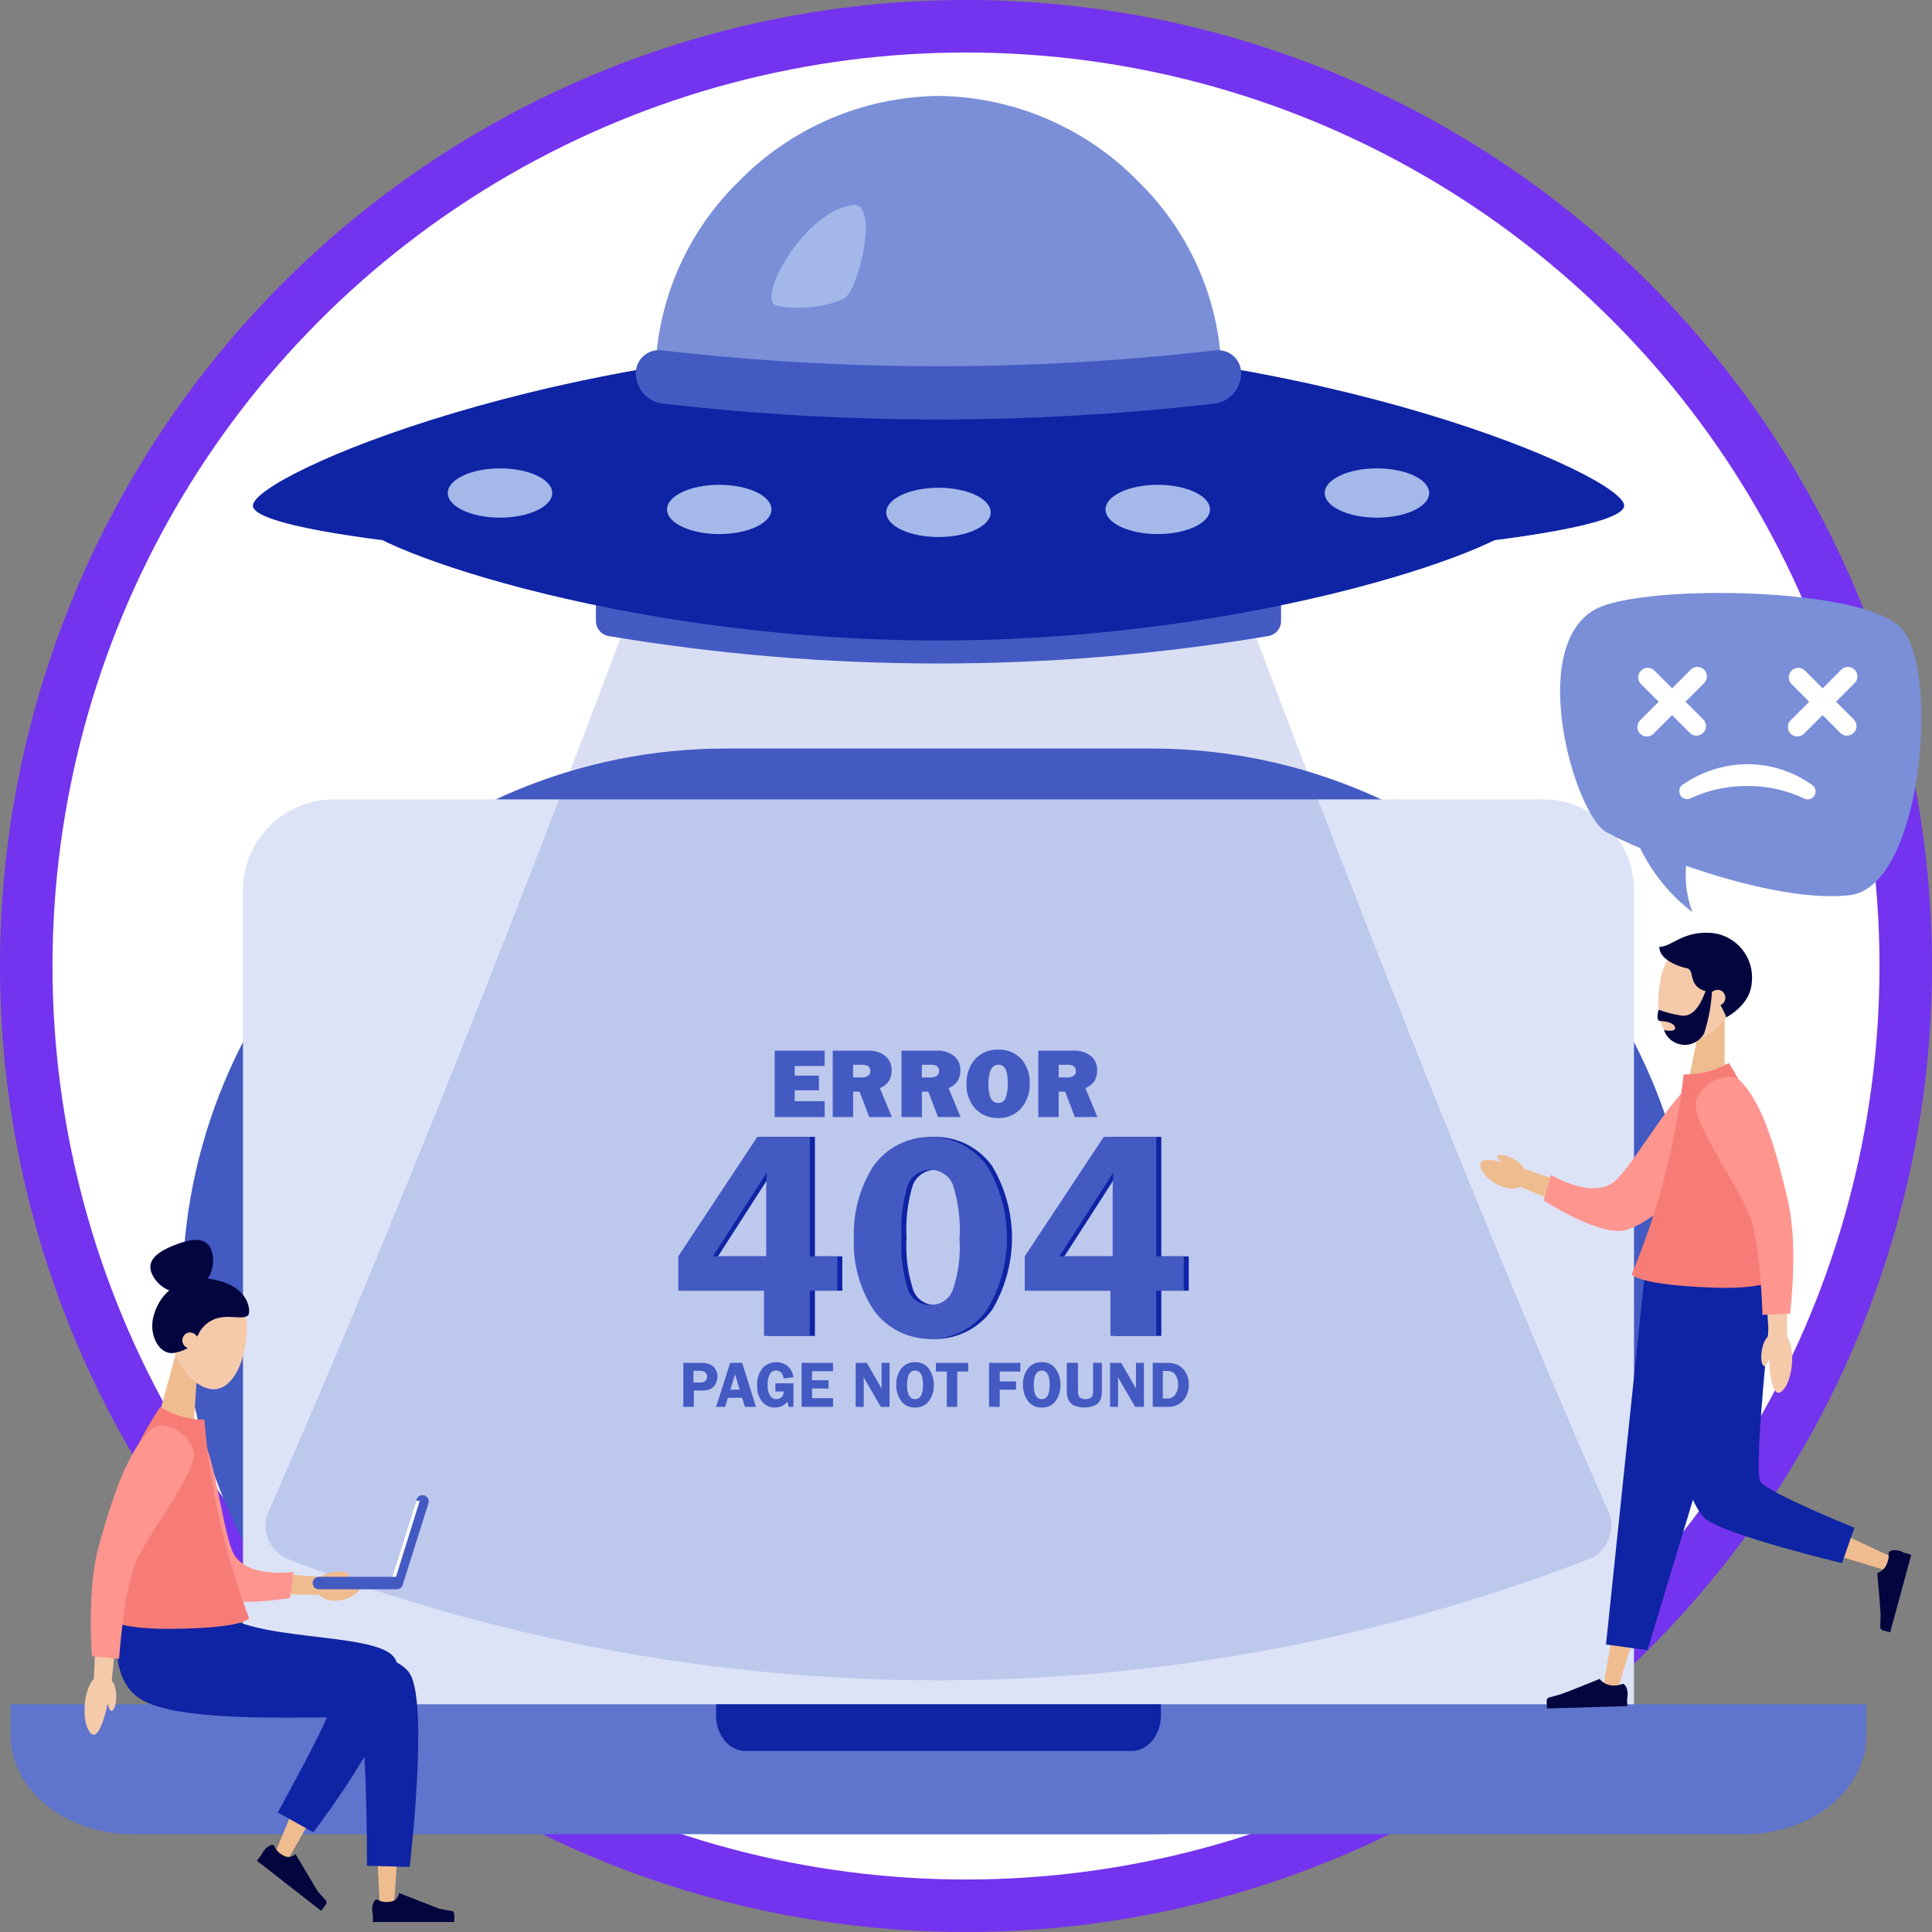 <svg xmlns="http://www.w3.org/2000/svg" xmlns:xlink="http://www.w3.org/1999/xlink" width="184" height="184" viewBox="0 0 184 184">
  <rect x="0" y="0" width="184" height="184" fill="#808080" stroke="none"/>
  <defs>
    <clipPath id="clip-path">
      <path id="Rectángulo_297168" data-name="Rectángulo 297168" d="M51.695,0H92.327a51.694,51.694,0,0,1,51.694,51.694v0a51.694,51.694,0,0,1-51.694,51.694H51.694A51.694,51.694,0,0,1,0,51.695v0A51.695,51.695,0,0,1,51.695,0Z" fill="none"/>
    </clipPath>
    <linearGradient id="linear-gradient" x1="-0.114" y1="1.081" x2="-0.113" y2="1.081" gradientUnits="objectBoundingBox">
      <stop offset="0" stop-color="#7a8fd8"/>
      <stop offset="1" stop-color="#435ac2"/>
    </linearGradient>
    <clipPath id="clip-path-2">
      <path id="Trazado_263668" data-name="Trazado 263668" d="M376.3,1112.87a8.664,8.664,0,0,0-8.7,8.634v77.155a8.665,8.665,0,0,0,8.7,8.634H491.382a8.687,8.687,0,0,0,8.465-6.647,8.574,8.574,0,0,0,.232-1.987V1121.5a8.666,8.666,0,0,0-8.7-8.634Z" transform="translate(-367.6 -1112.87)" fill="none"/>
    </clipPath>
    <linearGradient id="linear-gradient-2" x1="-0.167" y1="1.132" x2="-0.167" y2="1.132" gradientUnits="objectBoundingBox">
      <stop offset="0" stop-color="#fff"/>
      <stop offset="1" stop-color="#b8c7ee"/>
    </linearGradient>
    <clipPath id="clip-path-3">
      <path id="Trazado_263669" data-name="Trazado 263669" d="M0,2544.327v2.917c0,5.221,5.195,9.454,11.6,9.454H165.137c6.407,0,11.6-4.233,11.6-9.454v-2.917Z" transform="translate(0 -2544.327)" fill="none"/>
    </clipPath>
    <linearGradient id="linear-gradient-3" x1="0" y1="1.677" x2="0" y2="1.677" xlink:href="#linear-gradient"/>
    <clipPath id="clip-path-4">
      <path id="Trazado_263670" data-name="Trazado 263670" d="M1115.994,2544.327v1.05c0,1.88,1.245,3.4,2.781,3.4h36.806c1.536,0,2.781-1.524,2.781-3.4v-1.05Z" transform="translate(-1115.994 -2544.327)" fill="none"/>
    </clipPath>
    <linearGradient id="linear-gradient-4" x1="-1.586" y1="4.657" x2="-1.584" y2="4.657" gradientUnits="objectBoundingBox">
      <stop offset="0" stop-color="#435ac2"/>
      <stop offset="1" stop-color="#0f24a4"/>
    </linearGradient>
    <clipPath id="clip-path-5">
      <rect id="Rectángulo_297174" data-name="Rectángulo 297174" width="181.979" height="173.917" fill="none"/>
    </clipPath>
    <clipPath id="clip-path-6">
      <rect id="Rectángulo_297173" data-name="Rectángulo 297173" width="128.241" height="108.749" fill="none"/>
    </clipPath>
    <clipPath id="clip-path-7">
      <path id="Trazado_263671" data-name="Trazado 263671" d="M530.854,793.117c-12.176-27.693-24.691-59.49-37.227-92.993H440.209c-12.536,33.5-25.051,65.3-37.227,92.993a3.472,3.472,0,0,0,1.753,4.117,171.942,171.942,0,0,0,124.365,0,3.472,3.472,0,0,0,1.753-4.117" transform="translate(-402.798 -700.124)" fill="none"/>
    </clipPath>
    <linearGradient id="linear-gradient-5" x1="-0.185" y1="1.17" x2="-0.184" y2="1.17" xlink:href="#linear-gradient"/>
    <clipPath id="clip-path-8">
      <path id="Trazado_263672" data-name="Trazado 263672" d="M925.914,770.7v3.613a1.453,1.453,0,0,0,1.215,1.431,190.03,190.03,0,0,0,62.825,0,1.452,1.452,0,0,0,1.215-1.431q0-1.807,0-3.613a190.068,190.068,0,0,1-65.255,0" transform="translate(-925.914 -770.701)" fill="none"/>
    </clipPath>
    <linearGradient id="linear-gradient-6" x1="-0.854" y1="14.949" x2="-0.853" y2="14.949" xlink:href="#linear-gradient"/>
    <clipPath id="clip-path-9">
      <path id="Trazado_263673" data-name="Trazado 263673" d="M540.791,460.108c0,2.444,24.988,11.712,55.813,11.712s55.813-9.269,55.813-11.712S627.428,446.86,596.6,446.86s-55.813,10.8-55.813,13.248" transform="translate(-540.791 -446.86)" fill="none"/>
    </clipPath>
    <linearGradient id="linear-gradient-7" x1="-0.292" y1="5.89" x2="-0.291" y2="5.89" xlink:href="#linear-gradient-4"/>
    <clipPath id="clip-path-10">
      <path id="Trazado_263674" data-name="Trazado 263674" d="M383.27,406.247c0,2.859,29.234,5.927,65.3,5.927s65.3-3.068,65.3-5.927-29.234-15.5-65.3-15.5-65.3,12.64-65.3,15.5" transform="translate(-383.27 -390.748)" fill="none"/>
    </clipPath>
    <linearGradient id="linear-gradient-8" x1="-0.177" y1="7.019" x2="-0.176" y2="7.019" xlink:href="#linear-gradient-4"/>
    <clipPath id="clip-path-11">
      <path id="Trazado_263675" data-name="Trazado 263675" d="M1046.924,0h-.234a27.07,27.07,0,0,0-18.959,8.2,26.341,26.341,0,0,0-7.892,18.777q0,.491.017.981a172.424,172.424,0,0,0,53.912,0q.017-.49.017-.981A26.341,26.341,0,0,0,1065.892,8.2,27.071,27.071,0,0,0,1046.931,0Z" transform="translate(-1019.838 -0.001)" fill="none"/>
    </clipPath>
    <linearGradient id="linear-gradient-9" x1="-1.138" y1="5.65" x2="-1.137" y2="5.65" gradientUnits="objectBoundingBox">
      <stop offset="0" stop-color="#a4b8ea"/>
      <stop offset="0.998" stop-color="#7a8fd8"/>
      <stop offset="1" stop-color="#7a8fd8"/>
    </linearGradient>
    <clipPath id="clip-path-12">
      <path id="Trazado_263676" data-name="Trazado 263676" d="M1102.025,62.892a20.377,20.377,0,0,0-6.105,14.526q0,.38.013.759a133.387,133.387,0,0,0,41.706,0q.014-.379.014-.759a20.378,20.378,0,0,0-6.105-14.526,20.928,20.928,0,0,0-14.761-6.341h-.09a20.942,20.942,0,0,0-14.671,6.341" transform="translate(-1095.92 -56.551)" fill="none"/>
    </clipPath>
    <linearGradient id="linear-gradient-10" x1="-1.581" y1="7.154" x2="-1.579" y2="7.154" xlink:href="#linear-gradient-9"/>
    <clipPath id="clip-path-13">
      <path id="Trazado_263677" data-name="Trazado 263677" d="M1164.838,123.426a13.685,13.685,0,0,0-9.653,4.146,13.325,13.325,0,0,0-3.992,9.5v0a.575.575,0,0,0,.489.566,87.221,87.221,0,0,0,26.311,0,.575.575,0,0,0,.489-.566v0a13.326,13.326,0,0,0-3.992-9.5,13.7,13.7,0,0,0-9.594-4.146h-.058" transform="translate(-1151.193 -123.426)" fill="none"/>
    </clipPath>
    <linearGradient id="linear-gradient-11" x1="-2.539" y1="10.698" x2="-2.537" y2="10.698" xlink:href="#linear-gradient-9"/>
    <clipPath id="clip-path-14">
      <path id="Trazado_263678" data-name="Trazado 263678" d="M1044.166,402.316a230.011,230.011,0,0,1-52.606,0,2.2,2.2,0,0,0-2.525,2.229,2.928,2.928,0,0,0,2.525,2.838,230.011,230.011,0,0,0,52.606,0,2.928,2.928,0,0,0,2.525-2.838,2.187,2.187,0,0,0-2.23-2.246,2.567,2.567,0,0,0-.294.017" transform="translate(-989.036 -402.299)" fill="none"/>
    </clipPath>
    <linearGradient id="linear-gradient-12" x1="-1.033" y1="20.699" x2="-1.032" y2="20.699" xlink:href="#linear-gradient"/>
    <clipPath id="clip-path-15">
      <path id="Trazado_263679" data-name="Trazado 263679" d="M1211.471,172.449c-4.553.468-9.252,8.823-7.382,9.571a11.105,11.105,0,0,0,6.443-.626c1.479-.8,3.316-8.952,1.043-8.951a1.02,1.02,0,0,0-.1.005" transform="translate(-1203.668 -172.444)" fill="none"/>
    </clipPath>
    <linearGradient id="linear-gradient-13" x1="-6.106" y1="16.227" x2="-6.101" y2="16.227" gradientUnits="objectBoundingBox">
      <stop offset="0" stop-color="#b8c7ee"/>
      <stop offset="1" stop-color="#a3b7e9"/>
    </linearGradient>
    <clipPath id="clip-path-16">
      <path id="Trazado_263680" data-name="Trazado 263680" d="M1385.274,622.217c0,1.3,2.227,2.346,4.973,2.346s4.973-1.05,4.973-2.346-2.227-2.346-4.973-2.346-4.973,1.05-4.973,2.346" transform="translate(-1385.274 -619.871)" fill="none"/>
    </clipPath>
    <linearGradient id="linear-gradient-14" x1="-8.385" y1="29.115" x2="-8.378" y2="29.115" gradientUnits="objectBoundingBox">
      <stop offset="0" stop-color="#ffe2e4"/>
      <stop offset="1" stop-color="#a4b8ea"/>
    </linearGradient>
    <clipPath id="clip-path-17">
      <path id="Trazado_263681" data-name="Trazado 263681" d="M1038.45,617.542c0,1.3,2.227,2.346,4.973,2.346s4.973-1.05,4.973-2.346-2.227-2.346-4.973-2.346-4.973,1.05-4.973,2.346" transform="translate(-1038.45 -615.196)" fill="none"/>
    </clipPath>
    <linearGradient id="linear-gradient-15" x1="-6.285" y1="29.175" x2="-6.279" y2="29.175" xlink:href="#linear-gradient-14"/>
    <clipPath id="clip-path-18">
      <path id="Trazado_263682" data-name="Trazado 263682" d="M691.627,591.564c0,1.3,2.227,2.346,4.973,2.346s4.973-1.05,4.973-2.346-2.227-2.346-4.973-2.346-4.973,1.05-4.973,2.346" transform="translate(-691.627 -589.218)" fill="none"/>
    </clipPath>
    <linearGradient id="linear-gradient-16" x1="-4.186" y1="29.508" x2="-4.18" y2="29.508" xlink:href="#linear-gradient-14"/>
    <clipPath id="clip-path-19">
      <path id="Trazado_263683" data-name="Trazado 263683" d="M1732.1,617.542c0,1.3,2.227,2.346,4.973,2.346s4.973-1.05,4.973-2.346-2.227-2.346-4.973-2.346-4.973,1.05-4.973,2.346" transform="translate(-1732.098 -615.196)" fill="none"/>
    </clipPath>
    <linearGradient id="linear-gradient-17" x1="-10.484" y1="29.175" x2="-10.478" y2="29.175" xlink:href="#linear-gradient-14"/>
    <clipPath id="clip-path-20">
      <path id="Trazado_263684" data-name="Trazado 263684" d="M2078.922,591.564c0,1.3,2.227,2.346,4.973,2.346s4.973-1.05,4.973-2.346-2.227-2.346-4.973-2.346-4.973,1.05-4.973,2.346" transform="translate(-2078.922 -589.218)" fill="none"/>
    </clipPath>
    <linearGradient id="linear-gradient-18" x1="-12.583" y1="29.508" x2="-12.577" y2="29.508" xlink:href="#linear-gradient-14"/>
    <clipPath id="clip-path-21">
      <path id="Trazado_263708" data-name="Trazado 263708" d="M2454.49,787.818c-6.4,3.773-1.829,19.4,1.115,21.125a31.138,31.138,0,0,0,3.272,1.558,17.063,17.063,0,0,0,4.978,6.1,10.013,10.013,0,0,1-.6-4.412c5.161,1.795,11.38,3.307,15.622,2.787,4.5-.551,6.776-9.53,6.783-16.8v-.071c0-3.794-.627-7.113-1.876-8.506-2.1-2.344-10.121-3.4-17.341-3.4-5.3,0-10.17.57-11.954,1.622" transform="translate(-2451.253 -786.196)" fill="none"/>
    </clipPath>
    <linearGradient id="linear-gradient-19" x1="-2.88" y1="2.835" x2="-2.879" y2="2.835" xlink:href="#linear-gradient-9"/>
    <clipPath id="clip-path-23">
      <path id="Trazado_263719" data-name="Trazado 263719" d="M2527.554,1829.971l-3.678,35.168,3.947.541,11.5-38Z" transform="translate(-2523.876 -1827.686)" fill="none"/>
    </clipPath>
    <linearGradient id="linear-gradient-20" x1="-8.756" y1="1.66" x2="-8.753" y2="1.66" xlink:href="#linear-gradient-4"/>
    <clipPath id="clip-path-24">
      <path id="Trazado_263720" data-name="Trazado 263720" d="M2598.177,1863.937c1.975,1.562,12.955,4.191,12.955,4.191l1.182-3.371s-8.265-3.346-8.957-4.38c-.752-1.125,1.32-19.607,1.32-19.607l-11.872-1.658s1.82,22.018,5.372,24.826" transform="translate(-2592.805 -1839.111)" fill="none"/>
    </clipPath>
    <linearGradient id="linear-gradient-21" x1="-5.74" y1="1.967" x2="-5.737" y2="1.967" xlink:href="#linear-gradient-4"/>
    <clipPath id="clip-path-26">
      <path id="Trazado_263722" data-name="Trazado 263722" d="M2440.079,1557.72c-1.959.433-5.609,7.2-7.725,9.35s-6.269-.418-6.269-.418l-.7,2.44s5.486,3.583,7.935,2.783c4.124-1.347,9.291-8.178,10.335-11.211.428-1.245-1.471-2.992-3.119-2.992a2.121,2.121,0,0,0-.457.048" transform="translate(-2425.385 -1557.672)" fill="none"/>
    </clipPath>
    <linearGradient id="linear-gradient-22" x1="-6.523" y1="3.578" x2="-6.52" y2="3.578" gradientUnits="objectBoundingBox">
      <stop offset="0" stop-color="#ffc1c2"/>
      <stop offset="1" stop-color="#fe958f"/>
    </linearGradient>
    <clipPath id="clip-path-27">
      <path id="Trazado_263723" data-name="Trazado 263723" d="M2569.5,1530.891a69.63,69.63,0,0,1-4.944,19.04s.413,1,7.635,1.269,6.675-1.722,6.675-1.722c1.3-10.153-5.069-19.671-5.069-19.671a7.983,7.983,0,0,1-4.3,1.084" transform="translate(-2564.554 -1529.807)" fill="none"/>
    </clipPath>
    <linearGradient id="linear-gradient-23" x1="-8.151" y1="3.482" x2="-8.148" y2="3.482" gradientUnits="objectBoundingBox">
      <stop offset="0" stop-color="#fe958f"/>
      <stop offset="1" stop-color="#f77c77"/>
    </linearGradient>
    <clipPath id="clip-path-29">
      <path id="Trazado_263725" data-name="Trazado 263725" d="M2665.716,1553.97c-.446,1.956,4.112,8.151,5.148,10.981s1.186,9.363,1.186,9.363l2.632-.116s.794-6.419-.183-10.646-2.3-9.316-4.593-11.556a1.418,1.418,0,0,0-1.017-.359,3.528,3.528,0,0,0-3.173,2.332" transform="translate(-2665.686 -1551.638)" fill="none"/>
    </clipPath>
    <linearGradient id="linear-gradient-24" x1="-9.531" y1="3.302" x2="-9.528" y2="3.302" xlink:href="#linear-gradient-22"/>
    <clipPath id="clip-path-31">
      <path id="Trazado_263740" data-name="Trazado 263740" d="M173.252,2397.182c2.474,2.088,9.258,1.982,13.818,1.876,2.5-.058,4.326-.116,4.42.186.209.671-4.981,10.03-4.981,10.03l3.388,1.892s10.181-13.231,7.7-16.655c-1.857-2.566-14.747-1.356-16.915-4.852h-8.938s-1.468,5.014,1.5,7.522" transform="translate(-171.385 -2389.66)" fill="none"/>
    </clipPath>
    <linearGradient id="linear-gradient-25" x1="-0.157" y1="1.047" x2="-0.155" y2="1.047" xlink:href="#linear-gradient-4"/>
    <clipPath id="clip-path-32">
      <path id="Trazado_263741" data-name="Trazado 263741" d="M170.145,2398.352c2.738,1.959,11.009,1.922,16.316,1.885,2.589-.018,4.473-.037,4.665.177.8.886.774,13.939.774,13.939l4.067.111s1.806-15.332.048-18.352c-2.18-3.744-17.556-2.157-19.447-6.451H168.64s-1.983,6.2,1.5,8.692" transform="translate(-168.079 -2389.66)" fill="none"/>
    </clipPath>
    <linearGradient id="linear-gradient-26" x1="-0.114" y1="0.971" x2="-0.112" y2="0.971" xlink:href="#linear-gradient-4"/>
    <clipPath id="clip-path-34">
      <path id="Trazado_263743" data-name="Trazado 263743" d="M221.127,2105c-.228,3.153,1.811,11.345,5.027,14.163,1.91,1.673,8.269.55,8.269.55l.31-2.483s-4.758.717-5.844-2.048-1.773-10.314-3.381-11.466a2.665,2.665,0,0,0-1.551-.438c-1.334,0-2.758.729-2.83,1.721" transform="translate(-221.109 -2103.283)" fill="none"/>
    </clipPath>
    <linearGradient id="linear-gradient-27" x1="-0.724" y1="2.479" x2="-0.72" y2="2.479" xlink:href="#linear-gradient-22"/>
    <clipPath id="clip-path-35">
      <path id="Trazado_263744" data-name="Trazado 263744" d="M141.945,2093.313s-.6,1.947,6.52,1.911,7.562-1.005,7.562-1.005a68.618,68.618,0,0,1-4.259-18.915,7.867,7.867,0,0,1-4.2-1.206s-6.575,9.172-5.624,19.215" transform="translate(-141.852 -2074.098)" fill="none"/>
    </clipPath>
    <linearGradient id="linear-gradient-28" x1="-0.157" y1="2.641" x2="-0.154" y2="2.641" xlink:href="#linear-gradient-23"/>
    <clipPath id="clip-path-37">
      <path id="Trazado_263746" data-name="Trazado 263746" d="M132.634,2103.986c-2.357,2.107-3.879,7.06-5.024,11.18s-.642,10.474-.642,10.474l2.586.229s.432-6.426,1.574-9.168,5.9-8.644,5.545-10.59a3.47,3.47,0,0,0-3.115-2.436,1.356,1.356,0,0,0-.925.311" transform="translate(-126.858 -2103.675)" fill="none"/>
    </clipPath>
    <linearGradient id="linear-gradient-29" x1="-0.012" y1="2.555" x2="-0.009" y2="2.555" xlink:href="#linear-gradient-22"/>
    <clipPath id="clip-path-39">
      <path id="Trazado_263752" data-name="Trazado 263752" d="M487.7,2213.956l-2.327,7.361H478.4a.594.594,0,1,0,0,1.189h7.421a.594.594,0,0,0,.588-.513l2.427-7.679a.594.594,0,1,0-1.134-.358" transform="translate(-477.805 -2213.541)" fill="none"/>
    </clipPath>
    <linearGradient id="linear-gradient-30" x1="-2.584" y1="4.535" x2="-2.579" y2="4.535" xlink:href="#linear-gradient"/>
    <clipPath id="clip-path-41">
      <path id="Trazado_263685" data-name="Trazado 263685" d="M685.062,2209.067h.635a.719.719,0,0,1,.5.15.522.522,0,0,1,.164.405.571.571,0,0,1-.147.386.653.653,0,0,1-.512.169h-.638Zm-.964-.761v4.189h1v-1.556h.69a2.816,2.816,0,0,0,.658-.055,1.265,1.265,0,0,0,.434-.224,1.089,1.089,0,0,0,.347-.463,1.557,1.557,0,0,0,.123-.6,1.2,1.2,0,0,0-.23-.746,1.246,1.246,0,0,0-.523-.422,2.353,2.353,0,0,0-.845-.118Z" transform="translate(-684.098 -2208.306)" fill="none"/>
    </clipPath>
    <linearGradient id="linear-gradient-31" x1="-6.465" y1="4.99" x2="-6.455" y2="4.99" xlink:href="#linear-gradient"/>
    <clipPath id="clip-path-42">
      <path id="Trazado_263686" data-name="Trazado 263686" d="M787.524,2209.389l.44,1.47h-.888Zm-.463-1.083-1.343,4.189h.86l.263-.862H788.2l.258.862h1.055l-1.311-4.189Z" transform="translate(-785.718 -2208.306)" fill="none"/>
    </clipPath>
    <linearGradient id="linear-gradient-32" x1="-6.367" y1="4.99" x2="-6.359" y2="4.99" xlink:href="#linear-gradient"/>
    <clipPath id="clip-path-43">
      <path id="Trazado_263687" data-name="Trazado 263687" d="M913.5,2206.815a2.5,2.5,0,0,0-.486,1.608,2.4,2.4,0,0,0,.456,1.516,1.524,1.524,0,0,0,1.276.586,1.414,1.414,0,0,0,1.142-.546,3.324,3.324,0,0,1,.14.482h.448v-2.24h-1.721V2209h.789a.674.674,0,0,1-.207.549.718.718,0,0,1-.471.172.707.707,0,0,1-.629-.341,1.817,1.817,0,0,1-.221-.985,2.118,2.118,0,0,1,.2-1.03.654.654,0,0,1,.6-.361q.608,0,.721.761l.933-.122a1.7,1.7,0,0,0-.525-1.047,1.775,1.775,0,0,0-2.45.215" transform="translate(-913.018 -2206.207)" fill="none"/>
    </clipPath>
    <linearGradient id="linear-gradient-33" x1="-8.1" y1="4.856" x2="-8.092" y2="4.856" xlink:href="#linear-gradient"/>
    <clipPath id="clip-path-44">
      <path id="Trazado_263688" data-name="Trazado 263688" d="M1050.91,2208.306v4.189h2.992v-.829h-1.995v-.915h1.568v-.789h-1.568v-.859h1.995v-.8Z" transform="translate(-1050.91 -2208.306)" fill="none"/>
    </clipPath>
    <linearGradient id="linear-gradient-34" x1="-10.787" y1="4.99" x2="-10.777" y2="4.99" xlink:href="#linear-gradient"/>
    <clipPath id="clip-path-45">
      <path id="Trazado_263689" data-name="Trazado 263689" d="M1221.143,2208.306v2.191q0,.095.018.279l-1.425-2.47h-1.057v4.189h.764v-2.507a1.643,1.643,0,0,0-.012-.181q0-.034-.006-.141l1.639,2.83h.837v-4.189Z" transform="translate(-1218.679 -2208.306)" fill="none"/>
    </clipPath>
    <linearGradient id="linear-gradient-35" x1="-11.616" y1="4.99" x2="-11.606" y2="4.99" xlink:href="#linear-gradient"/>
    <clipPath id="clip-path-46">
      <path id="Trazado_263690" data-name="Trazado 263690" d="M1345.508,2208.364q0-1.356.772-1.356.747,0,.747,1.36t-.747,1.356q-.772,0-.772-1.359m-.559-1.543a2.447,2.447,0,0,0-.469,1.531,2.54,2.54,0,0,0,.463,1.538,1.525,1.525,0,0,0,1.309.635,1.562,1.562,0,0,0,1.343-.626,2.524,2.524,0,0,0,.46-1.537,2.6,2.6,0,0,0-.446-1.5,1.5,1.5,0,0,0-1.323-.655,1.583,1.583,0,0,0-1.337.614" transform="translate(-1344.48 -2206.207)" fill="none"/>
    </clipPath>
    <linearGradient id="linear-gradient-36" x1="-11.55" y1="4.856" x2="-11.541" y2="4.856" xlink:href="#linear-gradient"/>
    <clipPath id="clip-path-47">
      <path id="Trazado_263691" data-name="Trazado 263691" d="M1467.284,2208.306v.828h1.043v3.36h.994v-3.36h1.037v-.828Z" transform="translate(-1467.284 -2208.306)" fill="none"/>
    </clipPath>
    <linearGradient id="linear-gradient-37" x1="-14.655" y1="4.99" x2="-14.645" y2="4.99" xlink:href="#linear-gradient"/>
    <clipPath id="clip-path-48">
      <path id="Trazado_263692" data-name="Trazado 263692" d="M1632.254,2208.306v4.189h1.019v-1.639h1.55v-.782h-1.55v-.939h1.961v-.828Z" transform="translate(-1632.254 -2208.306)" fill="none"/>
    </clipPath>
    <linearGradient id="linear-gradient-38" x1="-16.823" y1="4.99" x2="-16.813" y2="4.99" xlink:href="#linear-gradient"/>
    <clipPath id="clip-path-49">
      <path id="Trazado_263693" data-name="Trazado 263693" d="M1738.4,2208.364q0-1.356.772-1.356.747,0,.747,1.36t-.747,1.356q-.772,0-.772-1.359m-.559-1.543a2.447,2.447,0,0,0-.469,1.531,2.54,2.54,0,0,0,.463,1.538,1.525,1.525,0,0,0,1.309.635,1.562,1.562,0,0,0,1.343-.626,2.526,2.526,0,0,0,.46-1.537,2.6,2.6,0,0,0-.446-1.5,1.5,1.5,0,0,0-1.323-.655,1.583,1.583,0,0,0-1.337.614" transform="translate(-1737.373 -2206.207)" fill="none"/>
    </clipPath>
    <linearGradient id="linear-gradient-39" x1="-14.925" y1="4.856" x2="-14.916" y2="4.856" xlink:href="#linear-gradient"/>
    <clipPath id="clip-path-50">
      <path id="Trazado_263694" data-name="Trazado 263694" d="M1875.769,2208.306v2.608a1.6,1.6,0,0,1-.057.508.462.462,0,0,1-.23.244.961.961,0,0,1-.45.092.861.861,0,0,1-.419-.093.466.466,0,0,1-.227-.253,1.6,1.6,0,0,1-.057-.5v-2.608h-1.065v2.608a2.062,2.062,0,0,0,.178.96,1.2,1.2,0,0,0,.535.506,2.633,2.633,0,0,0,1.955-.02,1.114,1.114,0,0,0,.532-.506,2.332,2.332,0,0,0,.144-.941v-2.608Z" transform="translate(-1873.265 -2208.306)" fill="none"/>
    </clipPath>
    <linearGradient id="linear-gradient-40" x1="-17.199" y1="4.914" x2="-17.19" y2="4.914" xlink:href="#linear-gradient"/>
    <clipPath id="clip-path-51">
      <path id="Trazado_263695" data-name="Trazado 263695" d="M2010.025,2208.306v2.191q0,.095.018.279l-1.425-2.47h-1.057v4.189h.764v-2.507a1.7,1.7,0,0,0-.012-.181q0-.034-.006-.141l1.639,2.83h.837v-4.189Z" transform="translate(-2007.561 -2208.306)" fill="none"/>
    </clipPath>
    <linearGradient id="linear-gradient-41" x1="-19.135" y1="4.99" x2="-19.125" y2="4.99" xlink:href="#linear-gradient"/>
    <clipPath id="clip-path-52">
      <path id="Trazado_263696" data-name="Trazado 263696" d="M2140.819,2209.076h.413a1.024,1.024,0,0,1,.53.13.978.978,0,0,1,.369.454,1.667,1.667,0,0,1,.148.7,1.688,1.688,0,0,1-.26.941.884.884,0,0,1-.8.4h-.4Zm-.964-.77v4.189h1.441a1.847,1.847,0,0,0,1.462-.6,2.193,2.193,0,0,0,.531-1.5,2.131,2.131,0,0,0-.3-1.183,2.027,2.027,0,0,0-.687-.684,2.445,2.445,0,0,0-1.165-.216Z" transform="translate(-2139.856 -2208.306)" fill="none"/>
    </clipPath>
    <linearGradient id="linear-gradient-42" x1="-19.138" y1="4.99" x2="-19.129" y2="4.99" xlink:href="#linear-gradient"/>
    <clipPath id="clip-path-53">
      <path id="Trazado_263697" data-name="Trazado 263697" d="M692.525,1510.774l-.027.766q-.027.52-.027.889v6.32H687.4Zm-.9-3.406L684.1,1518.75v3.269h8.167v4.309h4.364v-4.309h2.613v-3.269h-2.613v-11.382Z" transform="translate(-684.098 -1507.368)" fill="none"/>
    </clipPath>
    <linearGradient id="linear-gradient-43" x1="-1.387" y1="2.238" x2="-1.385" y2="2.238" xlink:href="#linear-gradient-4"/>
    <clipPath id="clip-path-54">
      <path id="Trazado_263698" data-name="Trazado 263698" d="M1233.628,1521.964a13.615,13.615,0,0,1-.636-5.02,14.258,14.258,0,0,1,.609-5.014,2.324,2.324,0,0,1,4.275-.034,14.217,14.217,0,0,1,.643,5.226,12.543,12.543,0,0,1-.657,4.87,2.2,2.2,0,0,1-2.12,1.382,2.173,2.173,0,0,1-2.114-1.409m-3.317-11.812a12.075,12.075,0,0,0-1.86,6.861,11.705,11.705,0,0,0,1.908,6.881,6.662,6.662,0,0,0,10.78-.048,13.339,13.339,0,0,0,.007-13.693,6.663,6.663,0,0,0-10.834,0" transform="translate(-1228.45 -1507.368)" fill="none"/>
    </clipPath>
    <linearGradient id="linear-gradient-44" x1="-2.587" y1="2.204" x2="-2.585" y2="2.204" xlink:href="#linear-gradient-4"/>
    <clipPath id="clip-path-55">
      <path id="Trazado_263699" data-name="Trazado 263699" d="M1766.972,1510.774l-.027.766q-.028.52-.027.889v6.32h-5.074Zm-.9-3.406-7.531,11.382v3.269h8.167v4.309h4.364v-4.309h2.613v-3.269h-2.613v-11.382Z" transform="translate(-1758.545 -1507.368)" fill="none"/>
    </clipPath>
    <linearGradient id="linear-gradient-45" x1="-3.566" y1="2.238" x2="-3.564" y2="2.238" xlink:href="#linear-gradient-4"/>
    <clipPath id="clip-path-56">
      <path id="Trazado_263700" data-name="Trazado 263700" d="M676.881,1510.774l-.027.766q-.027.52-.027.889v6.32h-5.074Zm-.9-3.406-7.531,11.382v3.269h8.167v4.309h4.364v-4.309H683.6v-3.269h-2.613v-11.382Z" transform="translate(-668.454 -1507.368)" fill="none"/>
    </clipPath>
    <linearGradient id="linear-gradient-46" x1="-1.356" y1="2.238" x2="-1.354" y2="2.238" xlink:href="#linear-gradient"/>
    <clipPath id="clip-path-57">
      <path id="Trazado_263701" data-name="Trazado 263701" d="M1217.985,1521.964a13.616,13.616,0,0,1-.636-5.02,14.258,14.258,0,0,1,.609-5.014,2.324,2.324,0,0,1,4.275-.034,14.219,14.219,0,0,1,.643,5.226,12.54,12.54,0,0,1-.657,4.87,2.2,2.2,0,0,1-2.12,1.382,2.173,2.173,0,0,1-2.114-1.409m-3.317-11.812a12.074,12.074,0,0,0-1.86,6.861,11.705,11.705,0,0,0,1.908,6.881,6.662,6.662,0,0,0,10.78-.048,13.339,13.339,0,0,0,.007-13.693,6.663,6.663,0,0,0-10.835,0" transform="translate(-1212.807 -1507.368)" fill="none"/>
    </clipPath>
    <linearGradient id="linear-gradient-47" x1="-2.554" y1="2.204" x2="-2.552" y2="2.204" xlink:href="#linear-gradient"/>
    <clipPath id="clip-path-58">
      <path id="Trazado_263702" data-name="Trazado 263702" d="M1751.328,1510.774l-.027.766q-.027.52-.027.889v6.32H1746.2Zm-.9-3.406-7.531,11.382v3.269h8.167v4.309h4.364v-4.309h2.613v-3.269h-2.613v-11.382Z" transform="translate(-1742.901 -1507.368)" fill="none"/>
    </clipPath>
    <linearGradient id="linear-gradient-48" x1="-3.534" y1="2.238" x2="-3.532" y2="2.238" xlink:href="#linear-gradient"/>
    <clipPath id="clip-path-59">
      <path id="Trazado_263703" data-name="Trazado 263703" d="M967.476,1239.977v6.325h4.759v-1.511H969.38v-1.033h2.308v-1.4H969.38v-.917h2.854v-1.46Z" transform="translate(-967.476 -1239.977)" fill="none"/>
    </clipPath>
    <linearGradient id="linear-gradient-49" x1="-6.243" y1="8.006" x2="-6.237" y2="8.006" xlink:href="#linear-gradient"/>
    <clipPath id="clip-path-60">
      <path id="Trazado_263704" data-name="Trazado 263704" d="M1149.421,1241.321h.894q.746,0,.746.607a.511.511,0,0,1-.222.449,1.021,1.021,0,0,1-.589.153h-.829Zm-1.942-1.344v6.325h1.942v-2.419h.612l.924,2.419h2.152l-1.144-2.757a1.871,1.871,0,0,0,.9-.739,2.03,2.03,0,0,0,.222-.966,1.683,1.683,0,0,0-.6-1.351,2.552,2.552,0,0,0-1.7-.512Z" transform="translate(-1147.48 -1239.977)" fill="none"/>
    </clipPath>
    <linearGradient id="linear-gradient-50" x1="-6.259" y1="8.006" x2="-6.254" y2="8.006" xlink:href="#linear-gradient"/>
    <clipPath id="clip-path-61">
      <path id="Trazado_263705" data-name="Trazado 263705" d="M1362.621,1241.321h.894q.746,0,.746.607a.511.511,0,0,1-.222.449,1.02,1.02,0,0,1-.588.153h-.83Zm-1.941-1.344v6.325h1.941v-2.419h.612l.924,2.419h2.152l-1.144-2.757a1.872,1.872,0,0,0,.9-.739,2.032,2.032,0,0,0,.222-.966,1.683,1.683,0,0,0-.6-1.351,2.552,2.552,0,0,0-1.7-.512Z" transform="translate(-1360.68 -1239.977)" fill="none"/>
    </clipPath>
    <linearGradient id="linear-gradient-51" x1="-7.422" y1="8.006" x2="-7.417" y2="8.006" xlink:href="#linear-gradient"/>
    <clipPath id="clip-path-62">
      <path id="Trazado_263706" data-name="Trazado 263706" d="M1564.35,1240.125q0-1.881.954-1.881.885,0,.885,1.649a3.9,3.9,0,0,1-.215,1.568.734.734,0,0,1-.707.429q-.917,0-.917-1.766m-1.286-2.393a3.442,3.442,0,0,0-.8,2.342,3.3,3.3,0,0,0,.841,2.368,2.866,2.866,0,0,0,2.175.885,2.811,2.811,0,0,0,2.164-.908,3.417,3.417,0,0,0,.839-2.414,3.229,3.229,0,0,0-.832-2.326,2.843,2.843,0,0,0-2.152-.871,2.8,2.8,0,0,0-2.231.924" transform="translate(-1562.26 -1236.807)" fill="none"/>
    </clipPath>
    <linearGradient id="linear-gradient-52" x1="-7.971" y1="7.782" x2="-7.966" y2="7.782" xlink:href="#linear-gradient"/>
    <clipPath id="clip-path-63">
      <path id="Trazado_263707" data-name="Trazado 263707" d="M1786.907,1241.321h.894q.746,0,.746.607a.511.511,0,0,1-.222.449,1.021,1.021,0,0,1-.589.153h-.829Zm-1.941-1.344v6.325h1.941v-2.419h.612l.924,2.419h2.152l-1.144-2.757a1.871,1.871,0,0,0,.9-.739,2.03,2.03,0,0,0,.222-.966,1.683,1.683,0,0,0-.6-1.351,2.553,2.553,0,0,0-1.7-.512Z" transform="translate(-1784.966 -1239.977)" fill="none"/>
    </clipPath>
    <linearGradient id="linear-gradient-53" x1="-9.737" y1="8.006" x2="-9.731" y2="8.006" xlink:href="#linear-gradient"/>
  </defs>
  <g id="Grupo_882116" data-name="Grupo 882116" transform="translate(-1173 -890)">
    <g id="Grupo_877600" data-name="Grupo 877600" transform="translate(51 -179)">
      <path id="Trazado_263755" data-name="Trazado 263755" d="M92,0A92,92,0,1,1,0,92,92,92,0,0,1,92,0Z" transform="translate(1122 1069)" fill="#7433ee"/>
      <circle id="Elipse_4919" data-name="Elipse 4919" cx="87" cy="87" r="87" transform="translate(1127 1074)" fill="#fff"/>
    </g>
    <g id="Grupo_882077" data-name="Grupo 882077" transform="translate(4220.01 11700)">
      <g id="Grupo_882074" data-name="Grupo 882074">
        <g id="Grupo_878565" data-name="Grupo 878565" transform="translate(-3029.641 -10738.709)">
          <g id="Grupo_878564" data-name="Grupo 878564" clip-path="url(#clip-path)">
            <rect id="Rectángulo_297167" data-name="Rectángulo 297167" width="144.021" height="103.389" fill="url(#linear-gradient)"/>
          </g>
        </g>
        <g id="Grupo_878567" data-name="Grupo 878567" transform="translate(-3023.87 -10733.867)">
          <g id="Grupo_878566" data-name="Grupo 878566" clip-path="url(#clip-path-2)">
            <rect id="Rectángulo_297169" data-name="Rectángulo 297169" width="132.479" height="94.423" transform="translate(0)" fill="url(#linear-gradient-2)"/>
          </g>
        </g>
        <g id="Grupo_878569" data-name="Grupo 878569" transform="translate(-3046 -10647.69)">
          <g id="Grupo_878568" data-name="Grupo 878568" clip-path="url(#clip-path-3)">
            <rect id="Rectángulo_297170" data-name="Rectángulo 297170" width="176.739" height="12.37" fill="url(#linear-gradient-3)"/>
          </g>
        </g>
        <g id="Grupo_878571" data-name="Grupo 878571" transform="translate(-2978.815 -10647.69)">
          <g id="Grupo_878570" data-name="Grupo 878570" clip-path="url(#clip-path-4)">
            <rect id="Rectángulo_297171" data-name="Rectángulo 297171" width="42.369" height="4.455" fill="url(#linear-gradient-4)"/>
          </g>
        </g>
        <g id="Grupo_878578" data-name="Grupo 878578" transform="translate(-3046 -10800.864)">
          <g id="Grupo_878577" data-name="Grupo 878577" clip-path="url(#clip-path-5)">
            <g id="Grupo_878576" data-name="Grupo 878576" transform="translate(24.249 42.149)" opacity="0.2">
              <g id="Grupo_878575" data-name="Grupo 878575">
                <g id="Grupo_878574" data-name="Grupo 878574" clip-path="url(#clip-path-6)">
                  <g id="Grupo_878573" data-name="Grupo 878573" transform="translate(0 0)">
                    <g id="Grupo_878572" data-name="Grupo 878572" clip-path="url(#clip-path-7)">
                      <rect id="Rectángulo_297172" data-name="Rectángulo 297172" width="129.072" height="112.629" transform="translate(-0.415 0)" fill="url(#linear-gradient-5)"/>
                    </g>
                  </g>
                </g>
              </g>
            </g>
          </g>
        </g>
        <g id="Grupo_878580" data-name="Grupo 878580" transform="translate(-2990.258 -10754.467)">
          <g id="Grupo_878579" data-name="Grupo 878579" clip-path="url(#clip-path-8)">
            <rect id="Rectángulo_297175" data-name="Rectángulo 297175" width="65.255" height="8.531" transform="translate(0 0)" fill="url(#linear-gradient-6)"/>
          </g>
        </g>
        <g id="Grupo_878582" data-name="Grupo 878582" transform="translate(-3013.443 -10773.962)">
          <g id="Grupo_878581" data-name="Grupo 878581" clip-path="url(#clip-path-9)">
            <rect id="Rectángulo_297176" data-name="Rectángulo 297176" width="111.626" height="24.96" transform="translate(0 0)" fill="url(#linear-gradient-7)"/>
          </g>
        </g>
        <g id="Grupo_878584" data-name="Grupo 878584" transform="translate(-3022.926 -10777.341)">
          <g id="Grupo_878583" data-name="Grupo 878583" clip-path="url(#clip-path-10)">
            <rect id="Rectángulo_297177" data-name="Rectángulo 297177" width="130.592" height="21.426" transform="translate(0 0)" fill="url(#linear-gradient-8)"/>
          </g>
        </g>
        <g id="Grupo_878586" data-name="Grupo 878586" transform="translate(-2984.604 -10800.864)">
          <g id="Grupo_878585" data-name="Grupo 878585" clip-path="url(#clip-path-11)">
            <rect id="Rectángulo_297178" data-name="Rectángulo 297178" width="53.955" height="30.781" transform="translate(-0.004 0)" fill="url(#linear-gradient-9)"/>
          </g>
        </g>
        <g id="Grupo_878588" data-name="Grupo 878588" transform="translate(-2980.023 -10797.46)">
          <g id="Grupo_878587" data-name="Grupo 878587" clip-path="url(#clip-path-12)">
            <rect id="Rectángulo_297179" data-name="Rectángulo 297179" width="41.739" height="23.839" transform="translate(-0.003 -0.027)" fill="url(#linear-gradient-10)"/>
          </g>
        </g>
        <g id="Grupo_878590" data-name="Grupo 878590" transform="translate(-2976.696 -10793.434)">
          <g id="Grupo_878589" data-name="Grupo 878589" clip-path="url(#clip-path-13)">
            <rect id="Rectángulo_297180" data-name="Rectángulo 297180" width="27.293" height="15.564" transform="translate(-0.002 -0.018)" fill="url(#linear-gradient-11)"/>
          </g>
        </g>
        <g id="Grupo_878592" data-name="Grupo 878592" transform="translate(-2986.458 -10776.646)">
          <g id="Grupo_878591" data-name="Grupo 878591" clip-path="url(#clip-path-14)">
            <rect id="Rectángulo_297181" data-name="Rectángulo 297181" width="57.655" height="7.239" transform="translate(0 -0.143)" fill="url(#linear-gradient-12)"/>
          </g>
        </g>
        <g id="Grupo_878594" data-name="Grupo 878594" transform="translate(-2973.537 -10790.482)">
          <g id="Grupo_878593" data-name="Grupo 878593" clip-path="url(#clip-path-15)">
            <rect id="Rectángulo_297182" data-name="Rectángulo 297182" width="11.63" height="10.078" transform="translate(-1.449 -0.001)" fill="url(#linear-gradient-13)"/>
          </g>
        </g>
        <g id="Grupo_878596" data-name="Grupo 878596" transform="translate(-2962.604 -10763.547)">
          <g id="Grupo_878595" data-name="Grupo 878595" clip-path="url(#clip-path-16)">
            <rect id="Rectángulo_297183" data-name="Rectángulo 297183" width="9.946" height="4.692" transform="translate(0 0)" fill="url(#linear-gradient-14)"/>
          </g>
        </g>
        <g id="Grupo_878598" data-name="Grupo 878598" transform="translate(-2983.483 -10763.828)">
          <g id="Grupo_878597" data-name="Grupo 878597" clip-path="url(#clip-path-17)">
            <rect id="Rectángulo_297184" data-name="Rectángulo 297184" width="9.946" height="4.692" transform="translate(0 0)" fill="url(#linear-gradient-15)"/>
          </g>
        </g>
        <g id="Grupo_878600" data-name="Grupo 878600" transform="translate(-3004.363 -10765.393)">
          <g id="Grupo_878599" data-name="Grupo 878599" clip-path="url(#clip-path-18)">
            <rect id="Rectángulo_297185" data-name="Rectángulo 297185" width="9.946" height="4.692" fill="url(#linear-gradient-16)"/>
          </g>
        </g>
        <g id="Grupo_878602" data-name="Grupo 878602" transform="translate(-2941.724 -10763.828)">
          <g id="Grupo_878601" data-name="Grupo 878601" clip-path="url(#clip-path-19)">
            <rect id="Rectángulo_297186" data-name="Rectángulo 297186" width="9.946" height="4.692" transform="translate(0 0)" fill="url(#linear-gradient-17)"/>
          </g>
        </g>
        <g id="Grupo_878604" data-name="Grupo 878604" transform="translate(-2920.845 -10765.393)">
          <g id="Grupo_878603" data-name="Grupo 878603" clip-path="url(#clip-path-20)">
            <rect id="Rectángulo_297187" data-name="Rectángulo 297187" width="9.946" height="4.692" transform="translate(0)" fill="url(#linear-gradient-18)"/>
          </g>
        </g>
        <g id="Grupo_878652" data-name="Grupo 878652" transform="translate(-2898.43 -10753.533)">
          <g id="Grupo_878651" data-name="Grupo 878651" clip-path="url(#clip-path-21)">
            <rect id="Rectángulo_297211" data-name="Rectángulo 297211" width="48.277" height="47.705" transform="translate(-18.271 13.491) rotate(-41.769)" fill="url(#linear-gradient-19)"/>
          </g>
        </g>
        <g id="Grupo_878654" data-name="Grupo 878654" transform="translate(-3046 -10800.864)">
          <g id="Grupo_878653" data-name="Grupo 878653" clip-path="url(#clip-path-5)">
            <path id="Trazado_263709" data-name="Trazado 263709" d="M2579.777,909.579l-.006.006a.9.9,0,0,1-1.274,0l-1.684-1.684-1.765,1.766a.9.9,0,0,1-1.275-1.274l1.766-1.766-1.684-1.684a.9.9,0,0,1,0-1.274l.006-.006a.9.9,0,0,1,1.274,0l1.684,1.684,1.771-1.771a.9.9,0,0,1,1.275,1.275l-1.771,1.771,1.684,1.684a.9.9,0,0,1,0,1.275" transform="translate(-2418.579 -848.929)" fill="#fff"/>
            <path id="Trazado_263710" data-name="Trazado 263710" d="M2817.937,909.579l-.006.006a.9.9,0,0,1-1.275,0l-1.684-1.684-1.765,1.766a.9.9,0,0,1-1.275-1.274l1.766-1.766-1.684-1.684a.9.9,0,0,1,0-1.274l.006-.006a.9.9,0,0,1,1.274,0l1.684,1.684,1.771-1.771a.9.9,0,1,1,1.274,1.275l-1.771,1.771,1.684,1.684a.9.9,0,0,1,0,1.275" transform="translate(-2642.401 -848.929)" fill="#fff"/>
            <path id="Trazado_263711" data-name="Trazado 263711" d="M2639.8,1059.734a.749.749,0,0,1,.336-.626,10.978,10.978,0,0,1,6.122-1.948,10.6,10.6,0,0,1,6.2,1.983.75.75,0,0,1,.318.615v.005a.751.751,0,0,1-1.079.675,12.308,12.308,0,0,0-5.393-1.194,12.575,12.575,0,0,0-5.428,1.167.752.752,0,0,1-1.075-.678" transform="translate(-2480.878 -993.517)" fill="#fff"/>
            <path id="Trazado_263712" data-name="Trazado 263712" d="M2653.5,1458.1h3.491v-6.679h-2.134Z" transform="translate(-2493.75 -1364.04)" fill="#efbc90"/>
            <path id="Trazado_263713" data-name="Trazado 263713" d="M2606.762,1339.379c-.59,2.742-.154,5.506,1.5,6.106,1.553.563,4.247-.925,5.48-3.636,1.3-2.854.664-4.986-1.635-5.78-2.442-.844-4.7.3-5.346,3.31" transform="translate(-2449.594 -1255.382)" fill="#f4caab"/>
            <path id="Trazado_263714" data-name="Trazado 263714" d="M2613.28,1323.832a4.268,4.268,0,0,1,3.781,4.776c-.152,2.125-2.424,3.26-2.424,3.26s-.749-2.157-1.978-2.5c-1.714-.48-.973-2.011-1.773-2.177-.834-.172-2.649-.835-2.619-2.049,1.175.041,2.163-1.532,5.015-1.309" transform="translate(-2451.242 -1244.114)" fill="#03053e"/>
            <path id="Trazado_263715" data-name="Trazado 263715" d="M2685.911,1414.56a.772.772,0,1,0,1.065-.521.845.845,0,0,0-1.065.521" transform="translate(-2524.125 -1328.858)" fill="#f4caab"/>
            <path id="Trazado_263716" data-name="Trazado 263716" d="M2610.442,1415.419a15.687,15.687,0,0,1-.757,4.089,2.1,2.1,0,0,1-3.816-.334s1.186.248,1.052-.255c-.158-.591-1.379-.6-1.379-.6a.3.3,0,0,1-.281-.231,2.321,2.321,0,0,1,.1-.854,10.771,10.771,0,0,0,2.312.576c.789,0,1.506-.557,2.173-2.394Z" transform="translate(-2448.404 -1330.208)" fill="#03053e"/>
            <path id="Trazado_263717" data-name="Trazado 263717" d="M2520.089,1896.917l3.209-17.952,2.18-8.846,2.2-8.863.746-3.014,6.294,2.008-1.138,2.888-3.316,8.414c-1.1,2.809-2.223,5.617-3.314,8.437l-5.391,17.285-.225.721-1.373-.335Z" transform="translate(-2368.25 -1746.373)" fill="#efbc90"/>
            <path id="Trazado_263718" data-name="Trazado 263718" d="M2612.929,1859.468l.25,3.094,1.42,17.529,13.255,6.212.684.321-.5,1.306-.723-.219-15.2-4.594a1.67,1.67,0,0,1-1.148-1.248l-.054-.253-3.865-18.157-.646-3.036Z" transform="translate(-2449.492 -1747.524)" fill="#efbc90"/>
          </g>
        </g>
        <g id="Grupo_878656" data-name="Grupo 878656" transform="translate(-2894.058 -10690.834)">
          <g id="Grupo_878655" data-name="Grupo 878655" clip-path="url(#clip-path-23)">
            <rect id="Rectángulo_297213" data-name="Rectángulo 297213" width="17.249" height="38.692" transform="translate(-1.82 0.087) rotate(-2.748)" fill="url(#linear-gradient-20)"/>
          </g>
        </g>
        <g id="Grupo_878658" data-name="Grupo 878658" transform="translate(-2889.908 -10690.146)">
          <g id="Grupo_878657" data-name="Grupo 878657" clip-path="url(#clip-path-24)">
            <rect id="Rectángulo_297214" data-name="Rectángulo 297214" width="26.58" height="33.188" transform="matrix(0.963, -0.268, 0.268, 0.963, -7.501, 2.09)" fill="url(#linear-gradient-21)"/>
          </g>
        </g>
        <g id="Grupo_878660" data-name="Grupo 878660" transform="translate(-3046 -10800.864)">
          <g id="Grupo_878659" data-name="Grupo 878659" clip-path="url(#clip-path-5)">
            <path id="Trazado_263721" data-name="Trazado 263721" d="M2398.906,1552.895l-7.407,11.372,1.4-.442-9.287-3.177-.843-.288-.609,1.617.824.339,9.077,3.736a1.144,1.144,0,0,0,1.365-.39l.037-.052,7.912-11.027.872-1.216-2.525-1.727Z" transform="translate(-2238.75 -1458.229)" fill="#efbc90"/>
          </g>
        </g>
        <g id="Grupo_878662" data-name="Grupo 878662" transform="translate(-2899.987 -10707.089)">
          <g id="Grupo_878661" data-name="Grupo 878661" clip-path="url(#clip-path-26)">
            <rect id="Rectángulo_297216" data-name="Rectángulo 297216" width="22.123" height="23.599" transform="translate(-6.306 11.565) rotate(-61.401)" fill="url(#linear-gradient-22)"/>
          </g>
        </g>
        <g id="Grupo_878664" data-name="Grupo 878664" transform="translate(-2891.609 -10708.767)">
          <g id="Grupo_878663" data-name="Grupo 878663" clip-path="url(#clip-path-27)">
            <rect id="Rectángulo_297217" data-name="Rectángulo 297217" width="18.748" height="23.805" transform="translate(-3.288 0.511) rotate(-8.835)" fill="url(#linear-gradient-23)"/>
          </g>
        </g>
        <g id="Grupo_878666" data-name="Grupo 878666" transform="translate(-3046 -10800.864)">
          <g id="Grupo_878665" data-name="Grupo 878665" clip-path="url(#clip-path-5)">
            <path id="Trazado_263724" data-name="Trazado 263724" d="M2671.933,1564.788c.906,1.566,1.785,3.2,2.592,4.83.4.818.789,1.641,1.142,2.468a21.4,21.4,0,0,1,.9,2.468c.057.2.1.4.146.593l.123.652c.073.443.144.889.2,1.341.123.9.226,1.817.317,2.734.179,1.833.32,3.687.426,5.526l.052.89,1.731-.043v-.891c0-1.881-.037-3.748-.113-5.628-.041-.94-.092-1.881-.166-2.829-.037-.474-.084-.951-.136-1.43l-.094-.726c-.041-.26-.091-.523-.147-.772a23.6,23.6,0,0,0-.867-2.823c-.332-.9-.692-1.786-1.067-2.659-.756-1.748-1.556-3.439-2.428-5.144l-.682-1.332-2.687,1.483Z" transform="translate(-2510.373 -1467.974)" fill="#f4caab"/>
          </g>
        </g>
        <g id="Grupo_878668" data-name="Grupo 878668" transform="translate(-2885.52 -10707.452)">
          <g id="Grupo_878667" data-name="Grupo 878667" clip-path="url(#clip-path-29)">
            <rect id="Rectángulo_297219" data-name="Rectángulo 297219" width="16.465" height="24.682" transform="translate(-6.831 1.99) rotate(-17.23)" fill="url(#linear-gradient-24)"/>
          </g>
        </g>
        <g id="Grupo_878670" data-name="Grupo 878670" transform="translate(-3046 -10800.864)">
          <g id="Grupo_878669" data-name="Grupo 878669" clip-path="url(#clip-path-5)">
            <path id="Trazado_263726" data-name="Trazado 263726" d="M2325.176,1683.489c-.183.585.548,1.6,1.852,2.183,1.2.535,2.255.194,2.478-.383.5-1.29-4.046-2.7-4.33-1.8" transform="translate(-2185.169 -1581.871)" fill="#efbc90"/>
            <path id="Trazado_263727" data-name="Trazado 263727" d="M2782.955,1958.2c.611-.048,1.276-1.384,1.317-3.2.038-1.677-.677-2.779-1.3-2.781-1.383-.006-.965,6.058-.02,5.984" transform="translate(-2614.599 -1834.688)" fill="#f4caab"/>
            <path id="Trazado_263728" data-name="Trazado 263728" d="M2769.675,1962.819c-.256-.084-.377-.812-.172-1.718.189-.835.63-1.31.9-1.25.594.134-.327,3.1-.724,2.969" transform="translate(-2602.676 -1841.859)" fill="#f4caab"/>
            <path id="Trazado_263729" data-name="Trazado 263729" d="M2430.348,2505.957s.908-.24,1.159-.33c1-.361,3.6-1.425,3.6-1.425a1.56,1.56,0,0,0,1.123.616,2.11,2.11,0,0,0,1.043-.14c.257-.008.478.406.493.924a1.713,1.713,0,0,1-.048.469l.022.719-7.659.23-.022-.729a.327.327,0,0,1,.288-.334" transform="translate(-2283.766 -2353.443)" fill="#03053e"/>
            <path id="Trazado_263730" data-name="Trazado 263730" d="M2953.215,2307.678s.035-.938.022-1.2c-.052-1.065-.313-3.861-.313-3.861a1.559,1.559,0,0,0,.917-.894,2.114,2.114,0,0,0,.17-1.039c.067-.248.528-.339,1.028-.2a1.713,1.713,0,0,1,.434.183l.694.188-2.012,7.394-.7-.191a.327.327,0,0,1-.236-.373" transform="translate(-2775.151 -2161.924)" fill="#03053e"/>
            <path id="Trazado_263731" data-name="Trazado 263731" d="M2351.9,1675.232c.16-.217.889-.1,1.685.377.733.442,1.045,1.011.905,1.244-.314.521-2.838-1.286-2.59-1.621" transform="translate(-2210.297 -1574.28)" fill="#efbc90"/>
            <path id="Trazado_263732" data-name="Trazado 263732" d="M237.636,1990.339l-3.318-.913,1.746-6.348,2.028.558Z" transform="translate(-220.211 -1863.693)" fill="#efbc90"/>
            <path id="Trazado_263733" data-name="Trazado 263733" d="M258.463,1884.97c-.156,2.76-1.293,5.273-3.023,5.41-1.623.129-3.794-1.989-4.257-4.887-.487-3.051.672-4.912,3.064-5.066,2.541-.163,4.386,1.518,4.215,4.543" transform="translate(-235.959 -1767.211)" fill="#f4caab"/>
            <path id="Trazado_263734" data-name="Trazado 263734" d="M228.634,1875.773a2.879,2.879,0,0,1,2.391-1.36c.8-.09,2.1.267,2.258-.31s-.169-2.717-3.444-3.275a4.713,4.713,0,0,0-5.558,3.282c-.647,1.859.443,3.994,1.924,3.707s1.783-.825,2.429-2.044" transform="translate(-210.599 -1758.115)" fill="#03053e"/>
            <path id="Trazado_263735" data-name="Trazado 263735" d="M273.711,1956.84a.761.761,0,1,1-.869-.781.833.833,0,0,1,.869.781" transform="translate(-255.831 -1838.294)" fill="#f4caab"/>
            <path id="Trazado_263736" data-name="Trazado 263736" d="M226.905,1810.729a3.049,3.049,0,0,1-5.682,2.209c-.491-1.264.663-2.06,2.232-2.67s2.958-.8,3.45.461" transform="translate(-207.798 -1700.839)" fill="#03053e"/>
            <path id="Trazado_263737" data-name="Trazado 263737" d="M487.669,2345.339c-.029.6-.968,1.3-2.252,1.39-1.184.086-1.966-.586-1.972-1.2-.014-1.362,4.27-1.127,4.224-.194" transform="translate(-454.34 -2203.427)" fill="#efbc90"/>
            <path id="Trazado_263738" data-name="Trazado 263738" d="M247.2,2409.268l-.239-.044-17.1-3.164-3.009-.557-.749,6.478,3.057.145,14.836.7-6,14.425-.286.687,1.252.614.368-.647,9.1-16a1.83,1.83,0,0,0,.2-.56,1.789,1.789,0,0,0-1.433-2.084" transform="translate(-212.487 -2260.688)" fill="#efbc90"/>
            <path id="Trazado_263739" data-name="Trazado 263739" d="M245.343,2419.089l-.217-.04-18.973-3.493-3.008-.554-.782,6.433,3.053.183,17.7,1.06.971,18.274.039.743,1.4,0,.044-.742,1.2-20.041a1.752,1.752,0,0,0-1.431-1.827" transform="translate(-208.976 -2269.614)" fill="#efbc90"/>
          </g>
        </g>
        <g id="Grupo_878672" data-name="Grupo 878672" transform="translate(-3035.682 -10657.002)">
          <g id="Grupo_878671" data-name="Grupo 878671" clip-path="url(#clip-path-31)">
            <rect id="Rectángulo_297221" data-name="Rectángulo 297221" width="36.721" height="35.309" transform="matrix(0.787, -0.617, 0.617, 0.787, -11.547, 8.184)" fill="url(#linear-gradient-25)"/>
          </g>
        </g>
        <g id="Grupo_878674" data-name="Grupo 878674" transform="translate(-3035.881 -10657.002)">
          <g id="Grupo_878673" data-name="Grupo 878673" clip-path="url(#clip-path-32)">
            <rect id="Rectángulo_297222" data-name="Rectángulo 297222" width="39.524" height="37.498" transform="translate(-12.546 6.921) rotate(-31.887)" fill="url(#linear-gradient-26)"/>
          </g>
        </g>
        <g id="Grupo_878676" data-name="Grupo 878676" transform="translate(-3046 -10800.864)">
          <g id="Grupo_878675" data-name="Grupo 878675" clip-path="url(#clip-path-5)">
            <path id="Trazado_263742" data-name="Trazado 263742" d="M246.9,2104.105l2.311,13.176-1.1-.943,9.648.716.876.065-.074,1.7-.878-.011-9.674-.127a1.128,1.128,0,0,1-1.086-.882l-.013-.061-2.9-13.058-.32-1.44,2.957-.587Z" transform="translate(-229.019 -1976.069)" fill="#efbc90"/>
          </g>
        </g>
        <g id="Grupo_878678" data-name="Grupo 878678" transform="translate(-3032.689 -10674.242)">
          <g id="Grupo_878677" data-name="Grupo 878677" clip-path="url(#clip-path-34)">
            <rect id="Rectángulo_297224" data-name="Rectángulo 297224" width="16.358" height="19.468" transform="matrix(0.988, -0.153, 0.153, 0.988, -2.866, 0.411)" fill="url(#linear-gradient-27)"/>
          </g>
        </g>
        <g id="Grupo_878680" data-name="Grupo 878680" transform="translate(-3037.46 -10675.999)">
          <g id="Grupo_878679" data-name="Grupo 878679" clip-path="url(#clip-path-35)">
            <rect id="Rectángulo_297225" data-name="Rectángulo 297225" width="23.134" height="17.967" transform="matrix(0.146, -0.989, 0.989, 0.146, -3.921, 20.709)" fill="url(#linear-gradient-28)"/>
          </g>
        </g>
        <g id="Grupo_878682" data-name="Grupo 878682" transform="translate(-3046 -10800.864)">
          <g id="Grupo_878681" data-name="Grupo 878681" clip-path="url(#clip-path-5)">
            <path id="Trazado_263745" data-name="Trazado 263745" d="M140.034,2116.875c-.96,1.5-1.9,3.072-2.762,4.643-.432.788-.848,1.582-1.232,2.381a21.115,21.115,0,0,0-1,2.391c-.065.2-.119.385-.169.577l-.149.638c-.091.433-.18.869-.26,1.311-.16.884-.3,1.779-.431,2.678-.255,1.8-.475,3.616-.66,5.423l-.089.874-1.7-.118.039-.878c.083-1.852.2-3.688.355-5.537.081-.924.172-1.848.287-2.779.056-.465.124-.933.2-1.4l.124-.711c.051-.255.112-.511.178-.754a23.357,23.357,0,0,1,.977-2.743c.366-.876.759-1.729,1.166-2.572.82-1.688,1.681-3.319,2.614-4.96l.729-1.282,2.581,1.577Z" transform="translate(-123.66 -1986.786)" fill="#f4caab"/>
          </g>
        </g>
        <g id="Grupo_878684" data-name="Grupo 878684" transform="translate(-3038.363 -10674.219)">
          <g id="Grupo_878683" data-name="Grupo 878683" clip-path="url(#clip-path-37)">
            <rect id="Rectángulo_297227" data-name="Rectángulo 297227" width="24.48" height="17.605" transform="translate(-7.612 19.524) rotate(-69.708)" fill="url(#linear-gradient-29)"/>
          </g>
        </g>
        <g id="Grupo_878686" data-name="Grupo 878686" transform="translate(-3046 -10800.864)">
          <g id="Grupo_878685" data-name="Grupo 878685" clip-path="url(#clip-path-5)">
            <path id="Trazado_263747" data-name="Trazado 263747" d="M117.783,2501.515c-.586-.145-1.016-1.551-.762-3.327.234-1.637,1.108-2.592,1.71-2.495,1.346.218-.041,6.046-.948,5.821" transform="translate(-109.906 -2345.441)" fill="#f4caab"/>
            <path id="Trazado_263748" data-name="Trazado 263748" d="M151.447,2508.054c.263-.041.5-.729.446-1.643-.049-.843-.4-1.376-.669-1.361-.6.034-.183,3.065.223,3" transform="translate(-141.838 -2354.241)" fill="#f4caab"/>
            <path id="Trazado_263749" data-name="Trazado 263749" d="M579.489,2844.7l-1.065-.19h0L574.532,2843v.031a.924.924,0,0,1-.855.792,1.781,1.781,0,0,1-1.144-.156.181.181,0,0,0-.088-.056c-.26,0-.471.425-.471.95a1.738,1.738,0,0,0,.063.472v.728h7.754v-.738a.33.33,0,0,0-.3-.329" transform="translate(-537.539 -2671.847)" fill="#03053e"/>
            <path id="Trazado_263750" data-name="Trazado 263750" d="M396.122,2772.076l-.722-.8h0l-2.14-3.584-.019.025a.924.924,0,0,1-1.162.1,1.779,1.779,0,0,1-.806-.827.184.184,0,0,0-.035-.1c-.2-.16-.633.045-.956.459a1.735,1.735,0,0,0-.241.411l-.448.574,6.111,4.772.454-.581a.33.33,0,0,0-.035-.445" transform="translate(-366.137 -2600.262)" fill="#03053e"/>
            <path id="Trazado_263751" data-name="Trazado 263751" d="M489.724,2334.7c-.076-.255-.79-.394-1.688-.217-.828.163-1.308.584-1.257.848.115.588,3.062-.237,2.945-.631" transform="translate(-457.47 -2193.866)" fill="#efbc90"/>
          </g>
        </g>
        <g id="Grupo_878688" data-name="Grupo 878688" transform="translate(-3017.235 -10667.604)">
          <g id="Grupo_878687" data-name="Grupo 878687" clip-path="url(#clip-path-39)">
            <rect id="Rectángulo_297229" data-name="Rectángulo 297229" width="11.13" height="8.965" fill="url(#linear-gradient-30)"/>
          </g>
        </g>
        <g id="Grupo_878690" data-name="Grupo 878690" transform="translate(-3046 -10800.864)">
          <g id="Grupo_878689" data-name="Grupo 878689" clip-path="url(#clip-path-5)">
            <path id="Trazado_263753" data-name="Trazado 263753" d="M603.558,2229.723h.369l2.261-7.238h-.342Z" transform="translate(-567.222 -2088.688)" fill="#fff"/>
          </g>
        </g>
        <rect id="Rectángulo_297231" data-name="Rectángulo 297231" width="181.979" height="173.917" transform="translate(-3046 -10800.864)" fill="none"/>
      </g>
      <g id="Grupo_882075" data-name="Grupo 882075" transform="translate(23.346 16.368)">
        <g id="Grupo_882076" data-name="Grupo 882076" transform="translate(-3005.277 -10696.636)">
          <g id="Grupo_878606" data-name="Grupo 878606" transform="translate(0 0.064)">
            <g id="Grupo_878605" data-name="Grupo 878605" clip-path="url(#clip-path-41)">
              <rect id="Rectángulo_297188" data-name="Rectángulo 297188" width="3.25" height="4.189" transform="translate(0)" fill="url(#linear-gradient-31)"/>
            </g>
          </g>
          <g id="Grupo_878608" data-name="Grupo 878608" transform="translate(3.121 0.064)">
            <g id="Grupo_878607" data-name="Grupo 878607" clip-path="url(#clip-path-42)">
              <rect id="Rectángulo_297189" data-name="Rectángulo 297189" width="3.79" height="4.189" transform="translate(0)" fill="url(#linear-gradient-32)"/>
            </g>
          </g>
          <g id="Grupo_878610" data-name="Grupo 878610" transform="translate(7.03 0)">
            <g id="Grupo_878609" data-name="Grupo 878609" clip-path="url(#clip-path-43)">
              <rect id="Rectángulo_297190" data-name="Rectángulo 297190" width="3.461" height="4.317" transform="translate(0 0)" fill="url(#linear-gradient-33)"/>
            </g>
          </g>
          <g id="Grupo_878612" data-name="Grupo 878612" transform="translate(11.265 0.064)">
            <g id="Grupo_878611" data-name="Grupo 878611" clip-path="url(#clip-path-44)">
              <rect id="Rectángulo_297191" data-name="Rectángulo 297191" width="2.992" height="4.189" transform="translate(0)" fill="url(#linear-gradient-34)"/>
            </g>
          </g>
          <g id="Grupo_878614" data-name="Grupo 878614" transform="translate(16.417 0.064)">
            <g id="Grupo_878613" data-name="Grupo 878613" clip-path="url(#clip-path-45)">
              <rect id="Rectángulo_297192" data-name="Rectángulo 297192" width="3.222" height="4.189" transform="translate(0)" fill="url(#linear-gradient-35)"/>
            </g>
          </g>
          <g id="Grupo_878616" data-name="Grupo 878616" transform="translate(20.28 0)">
            <g id="Grupo_878615" data-name="Grupo 878615" clip-path="url(#clip-path-46)">
              <rect id="Rectángulo_297193" data-name="Rectángulo 297193" width="3.575" height="4.317" transform="translate(0 0)" fill="url(#linear-gradient-36)"/>
            </g>
          </g>
          <g id="Grupo_878618" data-name="Grupo 878618" transform="translate(24.051 0.064)">
            <g id="Grupo_878617" data-name="Grupo 878617" clip-path="url(#clip-path-47)">
              <rect id="Rectángulo_297194" data-name="Rectángulo 297194" width="3.075" height="4.189" transform="translate(0)" fill="url(#linear-gradient-37)"/>
            </g>
          </g>
          <g id="Grupo_878620" data-name="Grupo 878620" transform="translate(29.117 0.064)">
            <g id="Grupo_878619" data-name="Grupo 878619" clip-path="url(#clip-path-48)">
              <rect id="Rectángulo_297195" data-name="Rectángulo 297195" width="2.98" height="4.189" fill="url(#linear-gradient-38)"/>
            </g>
          </g>
          <g id="Grupo_878622" data-name="Grupo 878622" transform="translate(32.346 0)">
            <g id="Grupo_878621" data-name="Grupo 878621" clip-path="url(#clip-path-49)">
              <rect id="Rectángulo_297196" data-name="Rectángulo 297196" width="3.575" height="4.317" transform="translate(0 0)" fill="url(#linear-gradient-39)"/>
            </g>
          </g>
          <g id="Grupo_878624" data-name="Grupo 878624" transform="translate(36.519 0.064)">
            <g id="Grupo_878623" data-name="Grupo 878623" clip-path="url(#clip-path-50)">
              <rect id="Rectángulo_297197" data-name="Rectángulo 297197" width="3.345" height="4.253" transform="translate(0)" fill="url(#linear-gradient-40)"/>
            </g>
          </g>
          <g id="Grupo_878626" data-name="Grupo 878626" transform="translate(40.643 0.064)">
            <g id="Grupo_878625" data-name="Grupo 878625" clip-path="url(#clip-path-51)">
              <rect id="Rectángulo_297198" data-name="Rectángulo 297198" width="3.222" height="4.189" transform="translate(0)" fill="url(#linear-gradient-41)"/>
            </g>
          </g>
          <g id="Grupo_878628" data-name="Grupo 878628" transform="translate(44.706 0.064)">
            <g id="Grupo_878627" data-name="Grupo 878627" clip-path="url(#clip-path-52)">
              <rect id="Rectángulo_297199" data-name="Rectángulo 297199" width="3.434" height="4.189" transform="translate(0)" fill="url(#linear-gradient-42)"/>
            </g>
          </g>
        </g>
        <g id="Grupo_882075-2" data-name="Grupo 882075" transform="translate(-3005.758 -10726.406)">
          <g id="Grupo_882074-2" data-name="Grupo 882074" transform="translate(0 8.309)">
            <g id="Grupo_878630" data-name="Grupo 878630" transform="translate(0.48)">
              <g id="Grupo_878629" data-name="Grupo 878629" clip-path="url(#clip-path-53)">
                <rect id="Rectángulo_297200" data-name="Rectángulo 297200" width="15.144" height="18.96" fill="url(#linear-gradient-43)"/>
              </g>
            </g>
            <g id="Grupo_878632" data-name="Grupo 878632" transform="translate(17.197)">
              <g id="Grupo_878631" data-name="Grupo 878631" clip-path="url(#clip-path-54)">
                <rect id="Rectángulo_297201" data-name="Rectángulo 297201" width="14.583" height="19.248" transform="translate(0 0)" fill="url(#linear-gradient-44)"/>
              </g>
            </g>
            <g id="Grupo_878634" data-name="Grupo 878634" transform="translate(33.476)">
              <g id="Grupo_878633" data-name="Grupo 878633" clip-path="url(#clip-path-55)">
                <rect id="Rectángulo_297202" data-name="Rectángulo 297202" width="15.144" height="18.96" fill="url(#linear-gradient-45)"/>
              </g>
            </g>
            <g id="Grupo_878636" data-name="Grupo 878636">
              <g id="Grupo_878635" data-name="Grupo 878635" clip-path="url(#clip-path-56)">
                <rect id="Rectángulo_297203" data-name="Rectángulo 297203" width="15.144" height="18.96" transform="translate(0)" fill="url(#linear-gradient-46)"/>
              </g>
            </g>
            <g id="Grupo_878638" data-name="Grupo 878638" transform="translate(16.717)">
              <g id="Grupo_878637" data-name="Grupo 878637" clip-path="url(#clip-path-57)">
                <rect id="Rectángulo_297204" data-name="Rectángulo 297204" width="14.583" height="19.248" transform="translate(0 0)" fill="url(#linear-gradient-47)"/>
              </g>
            </g>
            <g id="Grupo_878640" data-name="Grupo 878640" transform="translate(32.996)">
              <g id="Grupo_878639" data-name="Grupo 878639" clip-path="url(#clip-path-58)">
                <rect id="Rectángulo_297205" data-name="Rectángulo 297205" width="15.144" height="18.96" fill="url(#linear-gradient-48)"/>
              </g>
            </g>
          </g>
          <g id="Grupo_878642" data-name="Grupo 878642" transform="translate(9.183 0.098)">
            <g id="Grupo_878641" data-name="Grupo 878641" clip-path="url(#clip-path-59)">
              <rect id="Rectángulo_297206" data-name="Rectángulo 297206" width="4.759" height="6.325" transform="translate(0 0)" fill="url(#linear-gradient-49)"/>
            </g>
          </g>
          <g id="Grupo_878644" data-name="Grupo 878644" transform="translate(14.711 0.098)">
            <g id="Grupo_878643" data-name="Grupo 878643" clip-path="url(#clip-path-60)">
              <rect id="Rectángulo_297207" data-name="Rectángulo 297207" width="5.63" height="6.325" transform="translate(0)" fill="url(#linear-gradient-50)"/>
            </g>
          </g>
          <g id="Grupo_878646" data-name="Grupo 878646" transform="translate(21.258 0.098)">
            <g id="Grupo_878645" data-name="Grupo 878645" clip-path="url(#clip-path-61)">
              <rect id="Rectángulo_297208" data-name="Rectángulo 297208" width="5.63" height="6.325" transform="translate(0)" fill="url(#linear-gradient-51)"/>
            </g>
          </g>
          <g id="Grupo_878648" data-name="Grupo 878648" transform="translate(27.449)">
            <g id="Grupo_878647" data-name="Grupo 878647" clip-path="url(#clip-path-62)">
              <rect id="Rectángulo_297209" data-name="Rectángulo 297209" width="6.019" height="6.52" fill="url(#linear-gradient-52)"/>
            </g>
          </g>
          <g id="Grupo_878650" data-name="Grupo 878650" transform="translate(34.288 0.098)">
            <g id="Grupo_878649" data-name="Grupo 878649" clip-path="url(#clip-path-63)">
              <rect id="Rectángulo_297210" data-name="Rectángulo 297210" width="5.63" height="6.325" fill="url(#linear-gradient-53)"/>
            </g>
          </g>
        </g>
      </g>
    </g>
  </g>
</svg>

